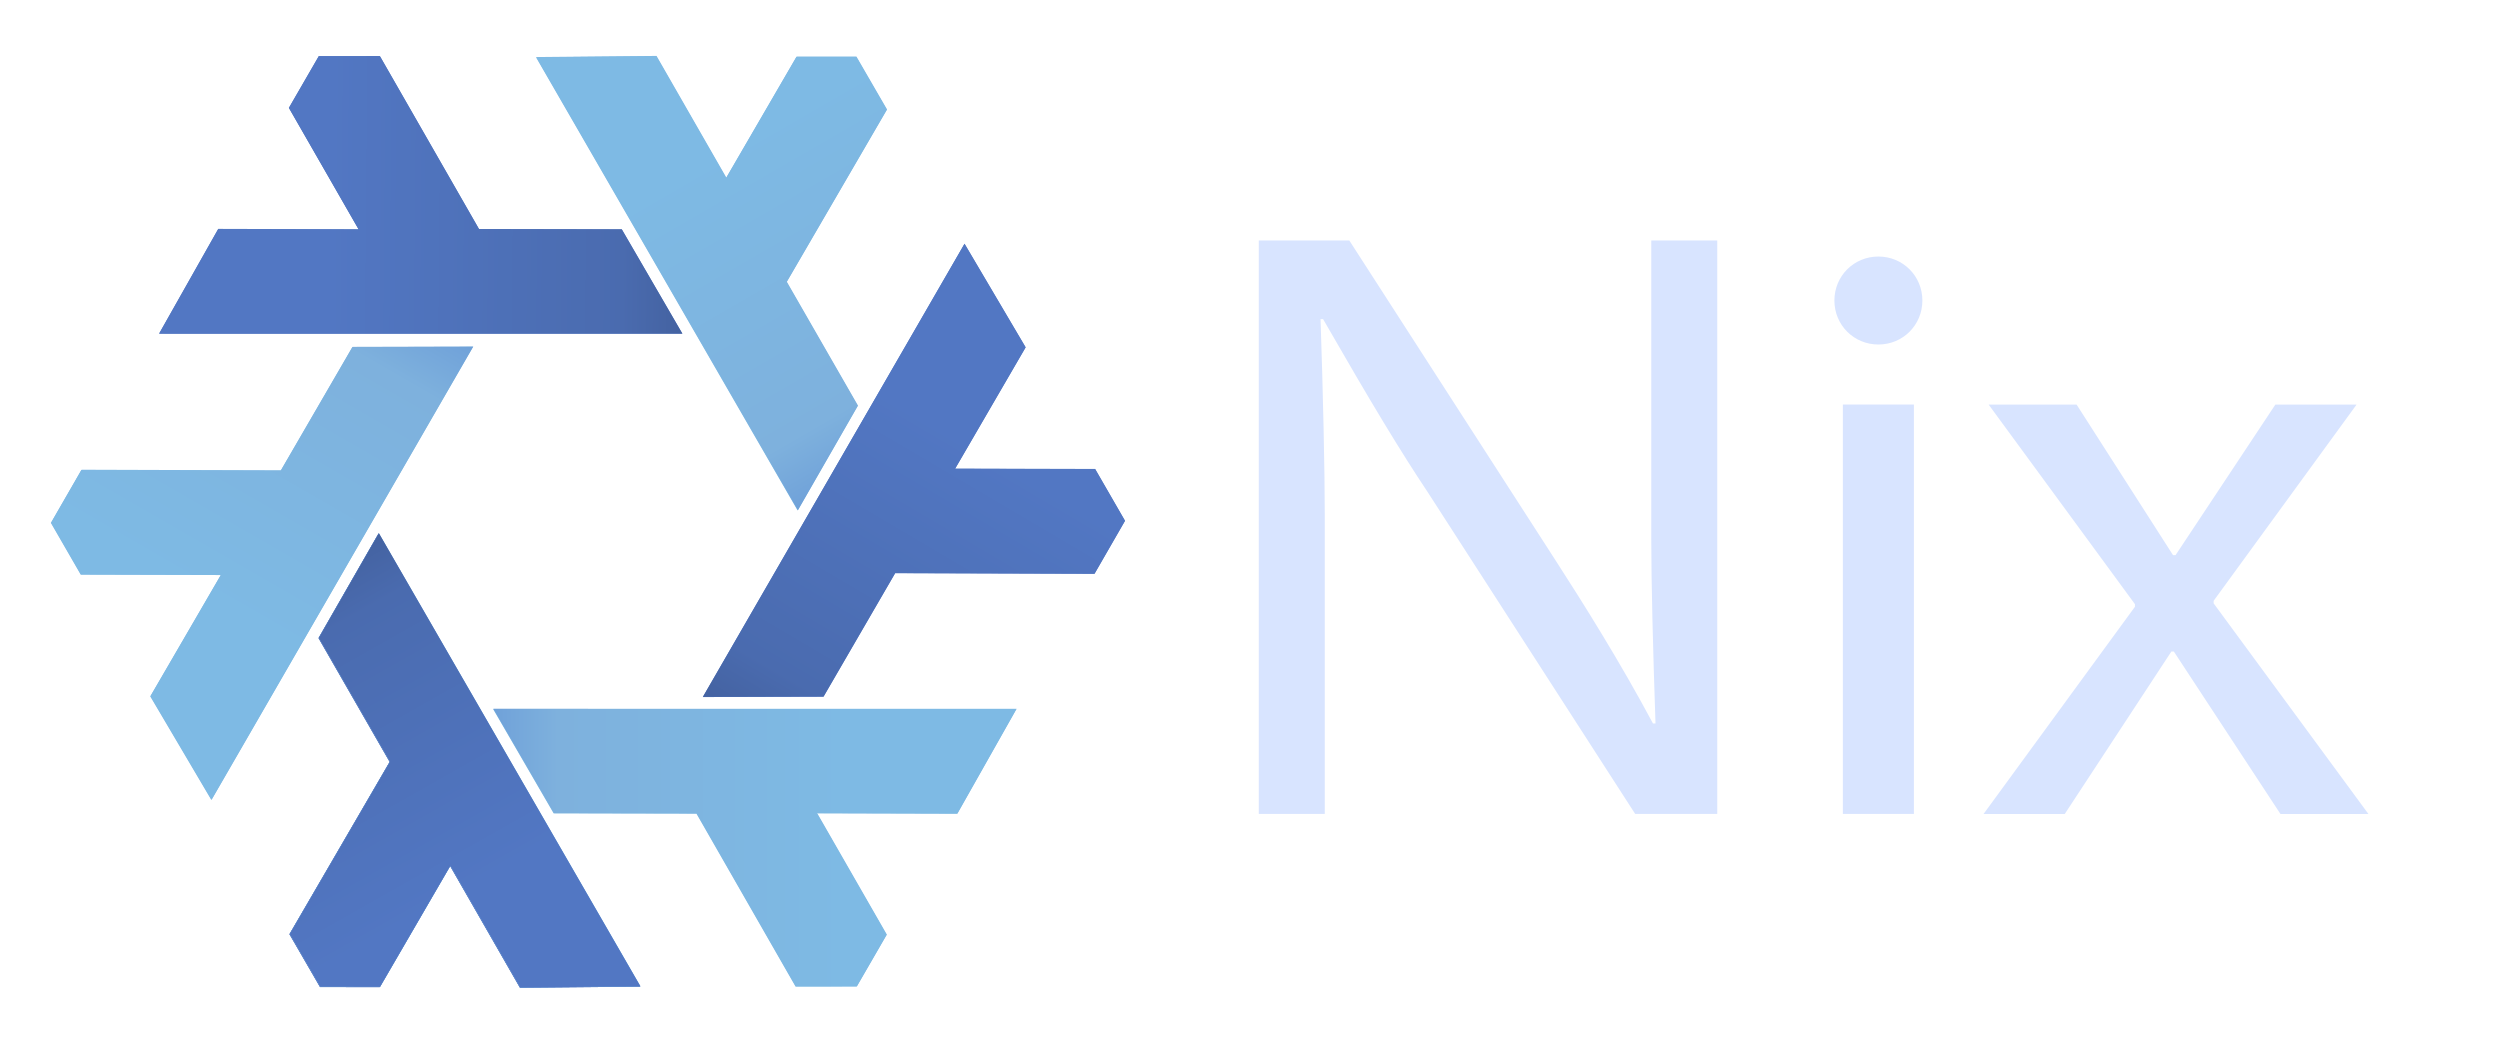 <svg width="434" height="181" viewBox="0 0 434 181" fill="none" xmlns="http://www.w3.org/2000/svg">
<path fill-rule="evenodd" clip-rule="evenodd" d="M65.717 92.609L111.132 171.28L90.261 171.476L78.137 150.34L65.925 171.363L55.555 171.359L50.244 162.183L67.641 132.268L55.291 110.776L65.717 92.609Z" fill="#5277C3"/>
<path fill-rule="evenodd" clip-rule="evenodd" d="M82.109 60.207L36.686 138.873L26.081 120.896L38.322 99.828L14.01 99.764L8.829 90.781L14.12 81.593L48.726 81.702L61.163 60.261L82.109 60.207Z" fill="#7EBAE4"/>
<path fill-rule="evenodd" clip-rule="evenodd" d="M85.594 123.09L176.432 123.094L166.166 141.267L141.799 141.2L153.901 162.286L148.712 171.265L138.109 171.277L120.901 141.253L96.114 141.203L85.594 123.09Z" fill="#7EBAE4"/>
<path fill-rule="evenodd" clip-rule="evenodd" d="M138.465 88.62L93.05 9.95L113.921 9.754L126.046 30.89L138.257 9.867L148.627 9.871L153.938 19.047L136.541 48.962L148.891 70.453L138.465 88.62Z" fill="#7EBAE4"/>
<path fill-rule="evenodd" clip-rule="evenodd" d="M65.717 92.609L111.132 171.28L90.261 171.476L78.137 150.34L65.925 171.363L55.555 171.359L50.244 162.183L67.641 132.268L55.291 110.776L65.717 92.609Z" fill="#5277C3"/>
<path fill-rule="evenodd" clip-rule="evenodd" d="M118.467 57.941L27.629 57.936L37.895 39.764L62.261 39.831L50.161 18.744L55.349 9.766L65.952 9.754L83.16 39.778L107.947 39.828L118.467 57.941Z" fill="#5277C3"/>
<path fill-rule="evenodd" clip-rule="evenodd" d="M122.012 121.01L167.435 42.344L178.04 60.321L165.798 81.389L190.11 81.453L195.291 90.436L190.001 99.624L155.395 99.515L142.958 120.956L122.012 121.01Z" fill="#5277C3"/>
<path fill-rule="evenodd" clip-rule="evenodd" d="M65.771 92.562L111.186 171.233L90.315 171.429L78.19 150.293L65.979 171.316L55.609 171.312L50.298 162.136L67.695 132.221L55.345 110.729L65.771 92.562Z" fill="url(#paint0_linear_2589_1335)"/>
<path fill-rule="evenodd" clip-rule="evenodd" d="M82.163 60.158L36.74 138.824L26.135 120.847L38.377 99.779L14.065 99.715L8.883 90.732L14.175 81.544L48.78 81.653L61.217 60.212L82.163 60.158Z" fill="url(#paint1_linear_2589_1335)"/>
<path fill-rule="evenodd" clip-rule="evenodd" d="M85.648 123.041L176.486 123.046L166.22 141.218L141.853 141.151L153.954 162.238L148.766 171.217L138.163 171.228L120.955 141.204L96.168 141.154L85.648 123.041Z" fill="url(#paint2_linear_2589_1335)"/>
<path fill-rule="evenodd" clip-rule="evenodd" d="M138.519 88.574L93.103 9.904L113.975 9.708L126.1 30.844L138.311 9.821L148.681 9.825L153.992 19.001L136.595 48.916L148.945 70.407L138.519 88.574Z" fill="url(#paint3_linear_2589_1335)"/>
<path fill-rule="evenodd" clip-rule="evenodd" d="M65.771 92.562L111.186 171.233L90.315 171.429L78.19 150.293L65.979 171.316L55.609 171.312L50.298 162.136L67.695 132.221L55.345 110.729L65.771 92.562Z" fill="url(#paint4_linear_2589_1335)"/>
<path fill-rule="evenodd" clip-rule="evenodd" d="M118.455 57.912L27.616 57.907L37.882 39.735L62.249 39.802L50.148 18.715L55.337 9.736L65.939 9.725L83.147 39.749L107.935 39.799L118.455 57.912Z" fill="url(#paint5_linear_2589_1335)"/>
<path fill-rule="evenodd" clip-rule="evenodd" d="M122.023 120.967L167.446 42.301L178.051 60.278L165.809 81.346L190.122 81.41L195.303 90.393L190.012 99.581L155.406 99.472L142.969 120.913L122.023 120.967Z" fill="url(#paint6_linear_2589_1335)"/>
<path d="M298.115 41.746H286.661V93.728C286.661 101.07 286.955 112.67 287.395 125.592H286.955C281.228 114.873 274.767 104.594 270.215 97.545L234.239 41.746H218.527V141.304H229.981V89.322C229.981 81.98 229.687 68.177 229.247 55.402H229.687C238.204 70.233 243.196 78.456 247.895 85.505L283.871 141.304H298.115V41.746Z" fill="#D8E4FF"/>
<path d="M319.921 141.303H332.255V70.232H319.921V141.303ZM326.088 59.807C330.346 59.807 333.724 56.429 333.724 52.171C333.724 47.913 330.346 44.535 326.088 44.535C321.829 44.535 318.452 47.912 318.452 52.171C318.452 56.429 321.829 59.807 326.088 59.807Z" fill="#D8E4FF"/>
<path d="M409.102 70.234H395.005L377.678 96.372H377.237L360.497 70.234H345.226L370.629 104.889V105.33L344.345 141.305H358.442L376.943 113.112H377.384L395.886 141.305H411.157L384.285 104.742V104.302L409.102 70.234Z" fill="#D8E4FF"/>
<defs>
<linearGradient id="paint0_linear_2589_1335" x1="51.536" y1="95.033" x2="84.796" y2="152.557" gradientUnits="userSpaceOnUse">
<stop stop-color="#699AD7"/>
<stop offset="0.243" stop-color="#7EB1DD"/>
<stop offset="1" stop-color="#7EBAE4"/>
</linearGradient>
<linearGradient id="paint1_linear_2589_1335" x1="72.906" y1="49.065" x2="39.718" y2="106.631" gradientUnits="userSpaceOnUse">
<stop stop-color="#699AD7"/>
<stop offset="0.243" stop-color="#7EB1DD"/>
<stop offset="1" stop-color="#7EBAE4"/>
</linearGradient>
<linearGradient id="paint2_linear_2589_1335" x1="80.67" y1="136.605" x2="147.117" y2="136.563" gradientUnits="userSpaceOnUse">
<stop stop-color="#699AD7"/>
<stop offset="0.243" stop-color="#7EB1DD"/>
<stop offset="1" stop-color="#7EBAE4"/>
</linearGradient>
<linearGradient id="paint3_linear_2589_1335" x1="152.754" y1="86.103" x2="119.495" y2="28.579" gradientUnits="userSpaceOnUse">
<stop stop-color="#699AD7"/>
<stop offset="0.243" stop-color="#7EB1DD"/>
<stop offset="1" stop-color="#7EBAE4"/>
</linearGradient>
<linearGradient id="paint4_linear_2589_1335" x1="54.974" y1="93.077" x2="87.643" y2="150.824" gradientUnits="userSpaceOnUse">
<stop stop-color="#415E9A"/>
<stop offset="0.232" stop-color="#4A6BAF"/>
<stop offset="1" stop-color="#5277C3"/>
</linearGradient>
<linearGradient id="paint5_linear_2589_1335" x1="123.408" y1="48.304" x2="57.063" y2="47.723" gradientUnits="userSpaceOnUse">
<stop stop-color="#415E9A"/>
<stop offset="0.232" stop-color="#4A6BAF"/>
<stop offset="1" stop-color="#5277C3"/>
</linearGradient>
<linearGradient id="paint6_linear_2589_1335" x1="127.867" y1="130.061" x2="161.543" y2="72.894" gradientUnits="userSpaceOnUse">
<stop stop-color="#415E9A"/>
<stop offset="0.232" stop-color="#4A6BAF"/>
<stop offset="1" stop-color="#5277C3"/>
</linearGradient>
</defs>
</svg>
